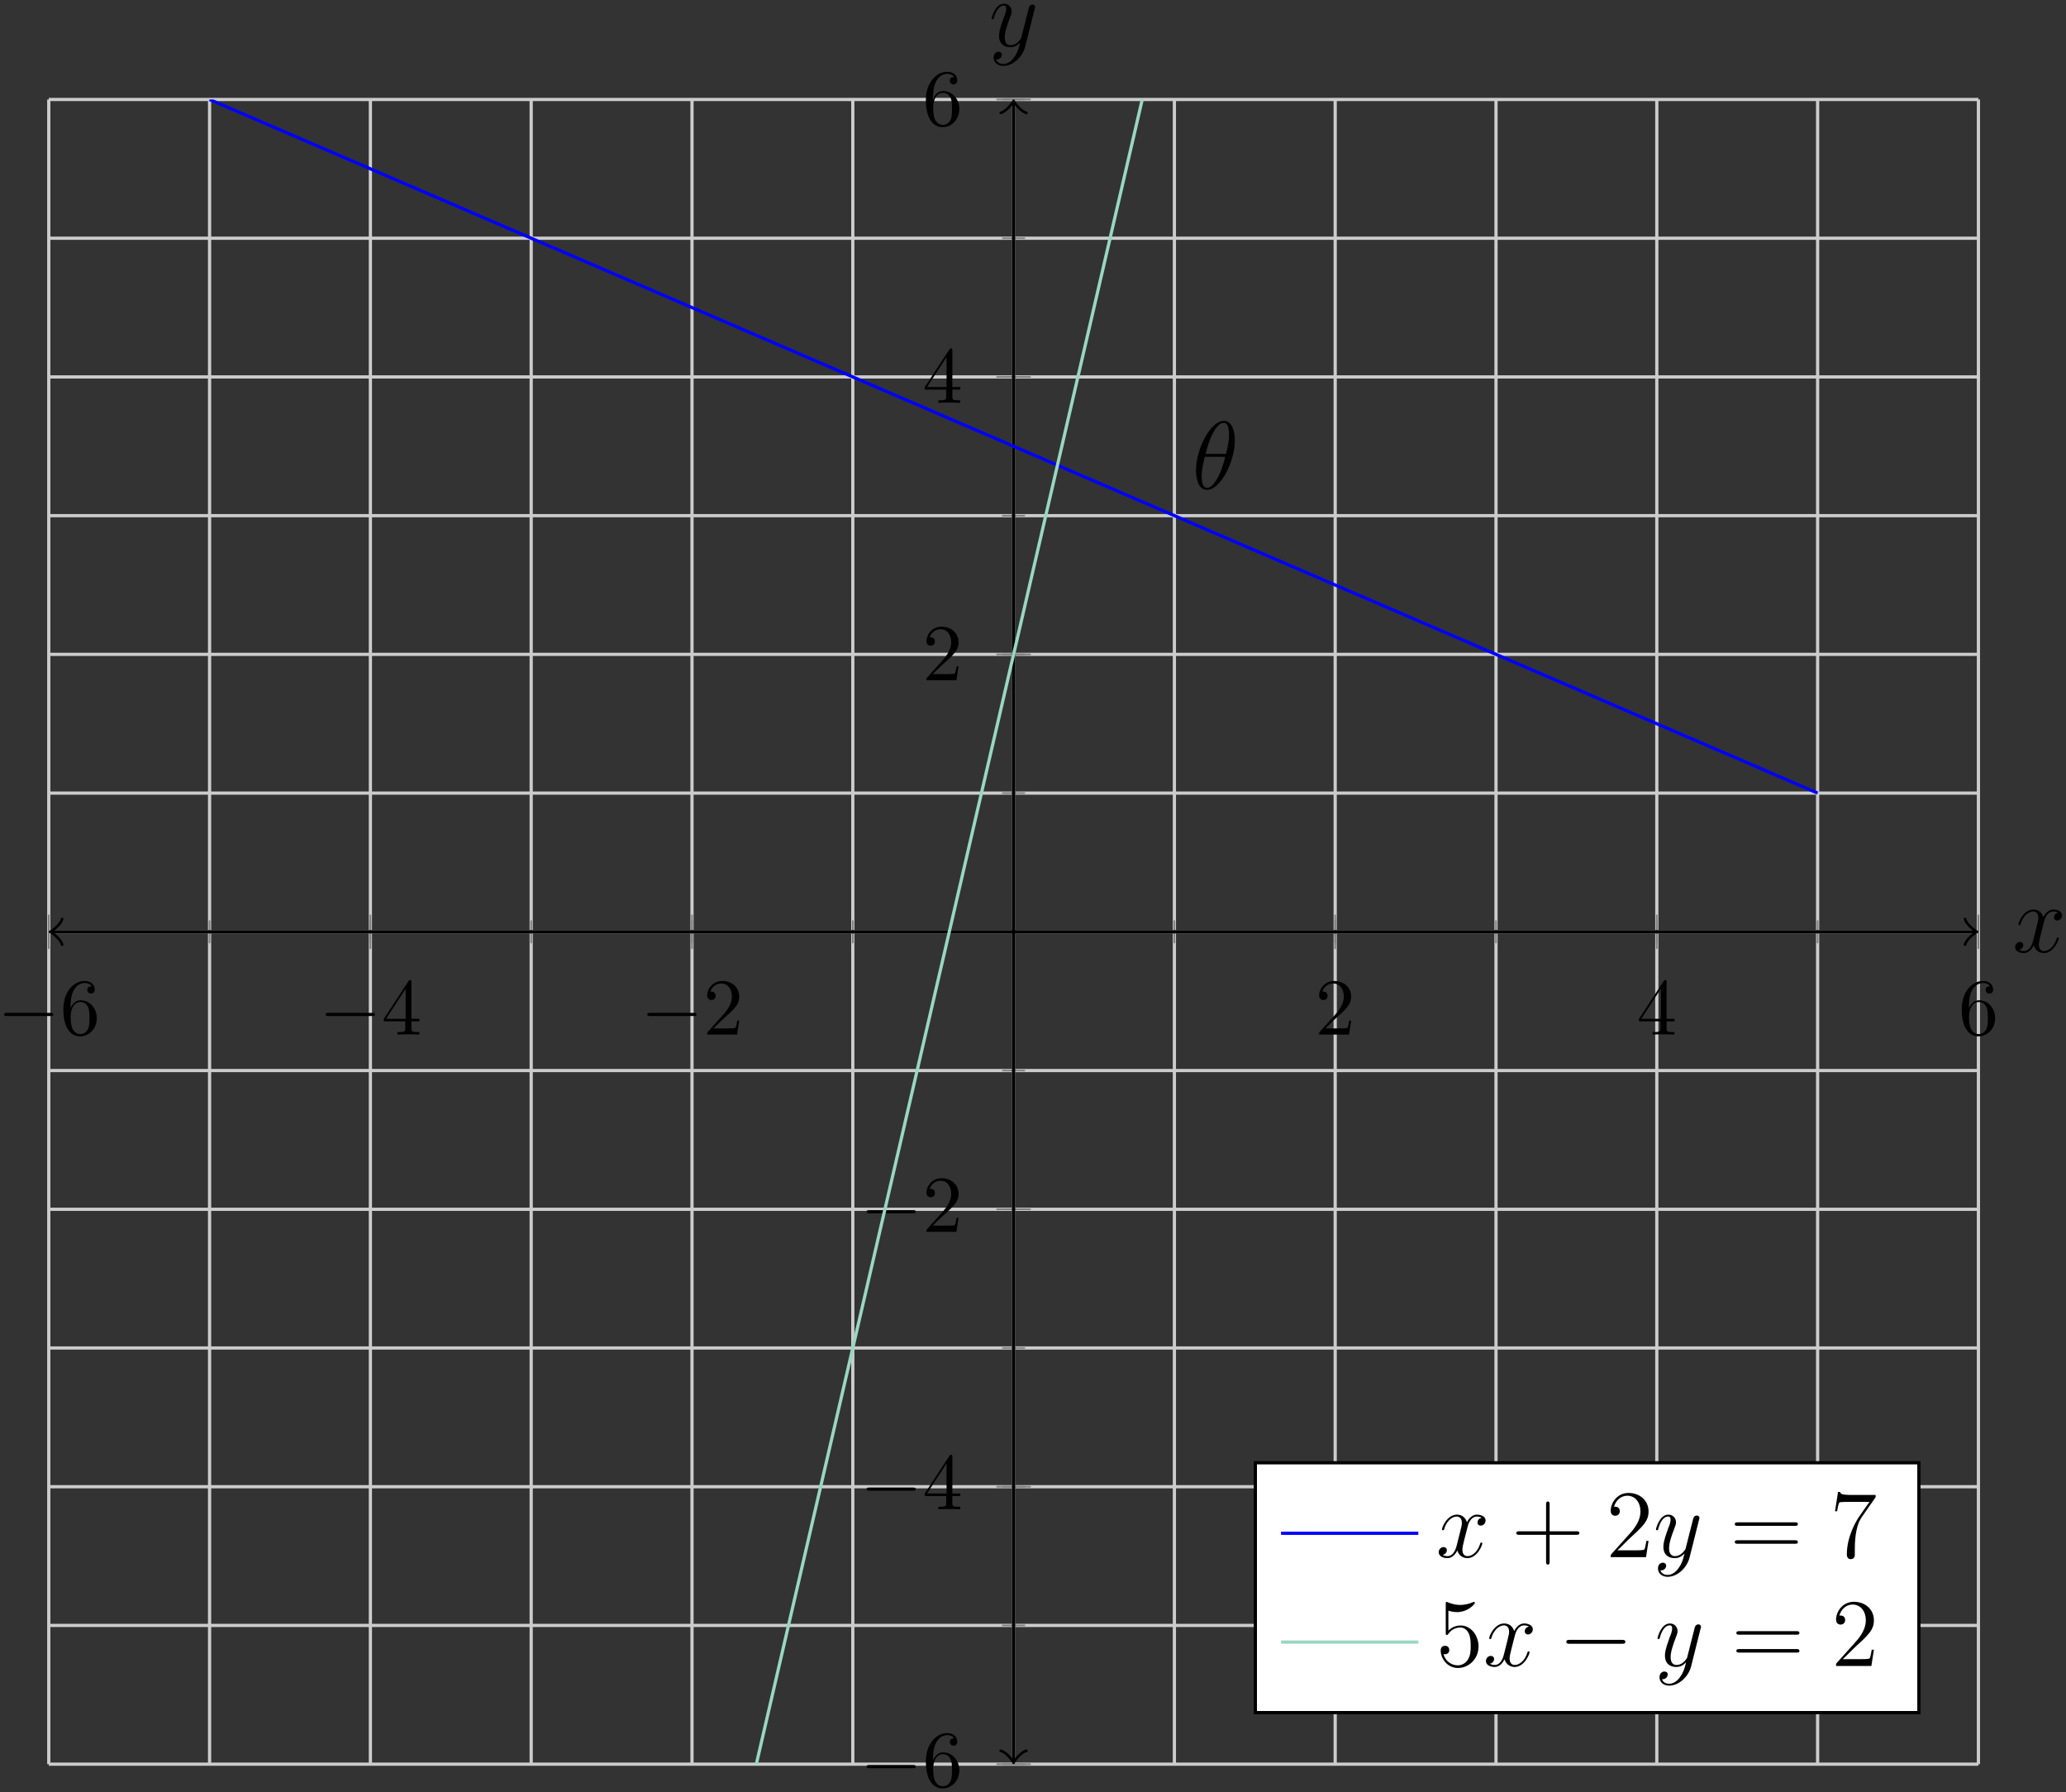 <?xml version="1.0" encoding="UTF-8"?>
<svg xmlns="http://www.w3.org/2000/svg" xmlns:xlink="http://www.w3.org/1999/xlink" width="256pt" height="222pt" viewBox="0 0 256 222" version="1.1">
<rect x="0" y="0" width="256" height="222" fill="#333333" stroke="none"/>
<defs>
<g>
<symbol overflow="visible" id="glyph0-0">
<path style="stroke:none;" d=""/>
</symbol>
<symbol overflow="visible" id="glyph0-1">
<path style="stroke:none;" d="M 6.562 -2.297 C 6.734 -2.297 6.922 -2.297 6.922 -2.5 C 6.922 -2.688 6.734 -2.688 6.562 -2.688 L 1.172 -2.688 C 1 -2.688 0.828 -2.688 0.828 -2.5 C 0.828 -2.297 1 -2.297 1.172 -2.297 Z M 6.562 -2.297 "/>
</symbol>
<symbol overflow="visible" id="glyph1-0">
<path style="stroke:none;" d=""/>
</symbol>
<symbol overflow="visible" id="glyph1-1">
<path style="stroke:none;" d="M 1.312 -3.266 L 1.312 -3.516 C 1.312 -6.031 2.547 -6.391 3.062 -6.391 C 3.297 -6.391 3.719 -6.328 3.938 -5.984 C 3.781 -5.984 3.391 -5.984 3.391 -5.547 C 3.391 -5.234 3.625 -5.078 3.844 -5.078 C 4 -5.078 4.312 -5.172 4.312 -5.562 C 4.312 -6.156 3.875 -6.641 3.047 -6.641 C 1.766 -6.641 0.422 -5.359 0.422 -3.156 C 0.422 -0.484 1.578 0.219 2.5 0.219 C 3.609 0.219 4.562 -0.719 4.562 -2.031 C 4.562 -3.297 3.672 -4.25 2.562 -4.25 C 1.891 -4.25 1.516 -3.75 1.312 -3.266 Z M 2.5 -0.062 C 1.875 -0.062 1.578 -0.656 1.516 -0.812 C 1.328 -1.281 1.328 -2.078 1.328 -2.25 C 1.328 -3.031 1.656 -4.031 2.547 -4.031 C 2.719 -4.031 3.172 -4.031 3.484 -3.406 C 3.656 -3.047 3.656 -2.531 3.656 -2.047 C 3.656 -1.562 3.656 -1.062 3.484 -0.703 C 3.188 -0.109 2.734 -0.062 2.5 -0.062 Z M 2.5 -0.062 "/>
</symbol>
<symbol overflow="visible" id="glyph1-2">
<path style="stroke:none;" d="M 2.938 -1.641 L 2.938 -0.781 C 2.938 -0.422 2.906 -0.312 2.172 -0.312 L 1.969 -0.312 L 1.969 0 C 2.375 -0.031 2.891 -0.031 3.312 -0.031 C 3.734 -0.031 4.25 -0.031 4.672 0 L 4.672 -0.312 L 4.453 -0.312 C 3.719 -0.312 3.703 -0.422 3.703 -0.781 L 3.703 -1.641 L 4.688 -1.641 L 4.688 -1.953 L 3.703 -1.953 L 3.703 -6.484 C 3.703 -6.688 3.703 -6.75 3.531 -6.75 C 3.453 -6.75 3.422 -6.75 3.344 -6.625 L 0.281 -1.953 L 0.281 -1.641 Z M 2.984 -1.953 L 0.562 -1.953 L 2.984 -5.672 Z M 2.984 -1.953 "/>
</symbol>
<symbol overflow="visible" id="glyph1-3">
<path style="stroke:none;" d="M 1.266 -0.766 L 2.328 -1.797 C 3.875 -3.172 4.469 -3.703 4.469 -4.703 C 4.469 -5.844 3.578 -6.641 2.359 -6.641 C 1.234 -6.641 0.5 -5.719 0.5 -4.828 C 0.5 -4.281 1 -4.281 1.031 -4.281 C 1.203 -4.281 1.547 -4.391 1.547 -4.812 C 1.547 -5.062 1.359 -5.328 1.016 -5.328 C 0.938 -5.328 0.922 -5.328 0.891 -5.312 C 1.109 -5.969 1.656 -6.328 2.234 -6.328 C 3.141 -6.328 3.562 -5.516 3.562 -4.703 C 3.562 -3.906 3.078 -3.125 2.516 -2.5 L 0.609 -0.375 C 0.5 -0.266 0.5 -0.234 0.5 0 L 4.203 0 L 4.469 -1.734 L 4.234 -1.734 C 4.172 -1.438 4.109 -1 4 -0.844 C 3.938 -0.766 3.281 -0.766 3.062 -0.766 Z M 1.266 -0.766 "/>
</symbol>
<symbol overflow="visible" id="glyph2-0">
<path style="stroke:none;" d=""/>
</symbol>
<symbol overflow="visible" id="glyph2-1">
<path style="stroke:none;" d="M 5.297 -6.016 C 5.297 -7.234 4.906 -8.422 3.938 -8.422 C 2.266 -8.422 0.484 -4.906 0.484 -2.281 C 0.484 -1.734 0.594 0.125 1.859 0.125 C 3.484 0.125 5.297 -3.297 5.297 -6.016 Z M 1.672 -4.328 C 1.859 -5.031 2.109 -6.031 2.578 -6.891 C 2.969 -7.609 3.391 -8.172 3.922 -8.172 C 4.312 -8.172 4.578 -7.844 4.578 -6.688 C 4.578 -6.266 4.547 -5.672 4.203 -4.328 Z M 4.109 -3.969 C 3.812 -2.797 3.562 -2.047 3.125 -1.297 C 2.781 -0.688 2.359 -0.125 1.859 -0.125 C 1.5 -0.125 1.188 -0.406 1.188 -1.594 C 1.188 -2.359 1.391 -3.172 1.578 -3.969 Z M 4.109 -3.969 "/>
</symbol>
<symbol overflow="visible" id="glyph2-2">
<path style="stroke:none;" d="M 5.672 -4.875 C 5.281 -4.812 5.141 -4.516 5.141 -4.297 C 5.141 -4 5.359 -3.906 5.531 -3.906 C 5.891 -3.906 6.141 -4.219 6.141 -4.547 C 6.141 -5.047 5.562 -5.266 5.062 -5.266 C 4.344 -5.266 3.938 -4.547 3.828 -4.328 C 3.547 -5.219 2.812 -5.266 2.594 -5.266 C 1.375 -5.266 0.734 -3.703 0.734 -3.438 C 0.734 -3.391 0.781 -3.328 0.859 -3.328 C 0.953 -3.328 0.984 -3.406 1 -3.453 C 1.406 -4.781 2.219 -5.031 2.562 -5.031 C 3.094 -5.031 3.203 -4.531 3.203 -4.25 C 3.203 -3.984 3.125 -3.703 2.984 -3.125 L 2.578 -1.5 C 2.406 -0.781 2.062 -0.125 1.422 -0.125 C 1.359 -0.125 1.062 -0.125 0.812 -0.281 C 1.25 -0.359 1.344 -0.719 1.344 -0.859 C 1.344 -1.094 1.156 -1.25 0.938 -1.25 C 0.641 -1.25 0.328 -0.984 0.328 -0.609 C 0.328 -0.109 0.891 0.125 1.406 0.125 C 1.984 0.125 2.391 -0.328 2.641 -0.828 C 2.828 -0.125 3.438 0.125 3.875 0.125 C 5.094 0.125 5.734 -1.453 5.734 -1.703 C 5.734 -1.766 5.688 -1.812 5.625 -1.812 C 5.516 -1.812 5.5 -1.75 5.469 -1.656 C 5.141 -0.609 4.453 -0.125 3.906 -0.125 C 3.484 -0.125 3.266 -0.438 3.266 -0.922 C 3.266 -1.188 3.312 -1.375 3.5 -2.156 L 3.922 -3.797 C 4.094 -4.5 4.5 -5.031 5.062 -5.031 C 5.078 -5.031 5.422 -5.031 5.672 -4.875 Z M 5.672 -4.875 "/>
</symbol>
<symbol overflow="visible" id="glyph2-3">
<path style="stroke:none;" d="M 3.141 1.344 C 2.828 1.797 2.359 2.203 1.766 2.203 C 1.625 2.203 1.047 2.172 0.875 1.625 C 0.906 1.641 0.969 1.641 0.984 1.641 C 1.344 1.641 1.594 1.328 1.594 1.047 C 1.594 0.781 1.359 0.688 1.188 0.688 C 0.984 0.688 0.578 0.828 0.578 1.406 C 0.578 2.016 1.094 2.438 1.766 2.438 C 2.969 2.438 4.172 1.344 4.5 0.016 L 5.672 -4.656 C 5.688 -4.703 5.719 -4.781 5.719 -4.859 C 5.719 -5.031 5.562 -5.156 5.391 -5.156 C 5.281 -5.156 5.031 -5.109 4.938 -4.75 L 4.047 -1.234 C 4 -1.016 4 -0.984 3.891 -0.859 C 3.656 -0.531 3.266 -0.125 2.688 -0.125 C 2.016 -0.125 1.953 -0.781 1.953 -1.094 C 1.953 -1.781 2.281 -2.703 2.609 -3.562 C 2.734 -3.906 2.812 -4.078 2.812 -4.312 C 2.812 -4.812 2.453 -5.266 1.859 -5.266 C 0.766 -5.266 0.328 -3.531 0.328 -3.438 C 0.328 -3.391 0.375 -3.328 0.453 -3.328 C 0.562 -3.328 0.578 -3.375 0.625 -3.547 C 0.906 -4.547 1.359 -5.031 1.828 -5.031 C 1.938 -5.031 2.141 -5.031 2.141 -4.641 C 2.141 -4.328 2.016 -3.984 1.828 -3.531 C 1.25 -1.953 1.25 -1.562 1.25 -1.281 C 1.25 -0.141 2.062 0.125 2.656 0.125 C 3 0.125 3.438 0.016 3.844 -0.438 L 3.859 -0.422 C 3.688 0.281 3.562 0.75 3.141 1.344 Z M 3.141 1.344 "/>
</symbol>
<symbol overflow="visible" id="glyph3-0">
<path style="stroke:none;" d=""/>
</symbol>
<symbol overflow="visible" id="glyph3-1">
<path style="stroke:none;" d="M 4.766 -2.766 L 8.062 -2.766 C 8.234 -2.766 8.453 -2.766 8.453 -2.969 C 8.453 -3.203 8.25 -3.203 8.062 -3.203 L 4.766 -3.203 L 4.766 -6.5 C 4.766 -6.672 4.766 -6.891 4.547 -6.891 C 4.328 -6.891 4.328 -6.688 4.328 -6.5 L 4.328 -3.203 L 1.031 -3.203 C 0.859 -3.203 0.641 -3.203 0.641 -2.984 C 0.641 -2.766 0.844 -2.766 1.031 -2.766 L 4.328 -2.766 L 4.328 0.531 C 4.328 0.703 4.328 0.922 4.547 0.922 C 4.766 0.922 4.766 0.719 4.766 0.531 Z M 4.766 -2.766 "/>
</symbol>
<symbol overflow="visible" id="glyph3-2">
<path style="stroke:none;" d="M 5.266 -2.016 L 5 -2.016 C 4.953 -1.812 4.859 -1.141 4.75 -0.953 C 4.656 -0.844 3.984 -0.844 3.625 -0.844 L 1.406 -0.844 C 1.734 -1.125 2.469 -1.891 2.766 -2.172 C 4.594 -3.844 5.266 -4.469 5.266 -5.656 C 5.266 -7.031 4.172 -7.953 2.781 -7.953 C 1.406 -7.953 0.578 -6.766 0.578 -5.734 C 0.578 -5.125 1.109 -5.125 1.141 -5.125 C 1.406 -5.125 1.703 -5.312 1.703 -5.688 C 1.703 -6.031 1.484 -6.25 1.141 -6.25 C 1.047 -6.25 1.016 -6.25 0.984 -6.234 C 1.203 -7.047 1.859 -7.609 2.625 -7.609 C 3.641 -7.609 4.266 -6.75 4.266 -5.656 C 4.266 -4.641 3.688 -3.75 3 -2.984 L 0.578 -0.281 L 0.578 0 L 4.953 0 Z M 5.266 -2.016 "/>
</symbol>
<symbol overflow="visible" id="glyph3-3">
<path style="stroke:none;" d="M 8.062 -3.875 C 8.234 -3.875 8.453 -3.875 8.453 -4.094 C 8.453 -4.312 8.25 -4.312 8.062 -4.312 L 1.031 -4.312 C 0.859 -4.312 0.641 -4.312 0.641 -4.094 C 0.641 -3.875 0.844 -3.875 1.031 -3.875 Z M 8.062 -1.656 C 8.234 -1.656 8.453 -1.656 8.453 -1.859 C 8.453 -2.094 8.25 -2.094 8.062 -2.094 L 1.031 -2.094 C 0.859 -2.094 0.641 -2.094 0.641 -1.875 C 0.641 -1.656 0.844 -1.656 1.031 -1.656 Z M 8.062 -1.656 "/>
</symbol>
<symbol overflow="visible" id="glyph3-4">
<path style="stroke:none;" d="M 5.672 -7.422 L 5.672 -7.703 L 2.797 -7.703 C 1.344 -7.703 1.328 -7.859 1.281 -8.078 L 1.016 -8.078 L 0.641 -5.688 L 0.906 -5.688 C 0.938 -5.906 1.047 -6.641 1.203 -6.781 C 1.297 -6.844 2.203 -6.844 2.359 -6.844 L 4.906 -6.844 L 3.641 -5.031 C 3.312 -4.562 2.109 -2.609 2.109 -0.359 C 2.109 -0.234 2.109 0.25 2.594 0.25 C 3.094 0.25 3.094 -0.219 3.094 -0.375 L 3.094 -0.969 C 3.094 -2.75 3.375 -4.141 3.938 -4.938 Z M 5.672 -7.422 "/>
</symbol>
<symbol overflow="visible" id="glyph3-5">
<path style="stroke:none;" d="M 1.531 -6.844 C 2.047 -6.688 2.469 -6.672 2.594 -6.672 C 3.938 -6.672 4.812 -7.656 4.812 -7.828 C 4.812 -7.875 4.781 -7.938 4.703 -7.938 C 4.688 -7.938 4.656 -7.938 4.547 -7.891 C 3.891 -7.609 3.312 -7.562 3 -7.562 C 2.219 -7.562 1.656 -7.812 1.422 -7.906 C 1.344 -7.938 1.312 -7.938 1.297 -7.938 C 1.203 -7.938 1.203 -7.859 1.203 -7.672 L 1.203 -4.125 C 1.203 -3.906 1.203 -3.844 1.344 -3.844 C 1.406 -3.844 1.422 -3.844 1.547 -4 C 1.875 -4.484 2.438 -4.766 3.031 -4.766 C 3.672 -4.766 3.984 -4.188 4.078 -3.984 C 4.281 -3.516 4.297 -2.922 4.297 -2.469 C 4.297 -2.016 4.297 -1.344 3.953 -0.797 C 3.688 -0.375 3.234 -0.078 2.703 -0.078 C 1.906 -0.078 1.141 -0.609 0.922 -1.484 C 0.984 -1.453 1.047 -1.453 1.109 -1.453 C 1.312 -1.453 1.641 -1.562 1.641 -1.969 C 1.641 -2.312 1.406 -2.5 1.109 -2.5 C 0.891 -2.5 0.578 -2.391 0.578 -1.922 C 0.578 -0.906 1.406 0.25 2.719 0.25 C 4.078 0.25 5.266 -0.891 5.266 -2.406 C 5.266 -3.828 4.297 -5.016 3.047 -5.016 C 2.359 -5.016 1.844 -4.703 1.531 -4.375 Z M 1.531 -6.844 "/>
</symbol>
<symbol overflow="visible" id="glyph4-0">
<path style="stroke:none;" d=""/>
</symbol>
<symbol overflow="visible" id="glyph4-1">
<path style="stroke:none;" d="M 7.875 -2.75 C 8.078 -2.75 8.297 -2.75 8.297 -2.984 C 8.297 -3.234 8.078 -3.234 7.875 -3.234 L 1.406 -3.234 C 1.203 -3.234 0.984 -3.234 0.984 -2.984 C 0.984 -2.75 1.203 -2.75 1.406 -2.75 Z M 7.875 -2.75 "/>
</symbol>
</g>
<clipPath id="clip1">
  <path d="M 20 12.324 L 231 12.324 L 231 104 L 20 104 Z M 20 12.324 "/>
</clipPath>
<clipPath id="clip2">
  <path d="M 20 12.324 L 231 12.324 L 231 218.555 L 20 218.555 Z M 20 12.324 "/>
</clipPath>
<clipPath id="clip3">
  <path d="M 145 12.324 L 226 12.324 L 226 99 L 145 99 Z M 145 12.324 "/>
</clipPath>
<clipPath id="clip4">
  <path d="M 225.223 98.254 L 145.52 63.883 L 165.445 -22.047 Z M 225.223 98.254 "/>
</clipPath>
<clipPath id="clip5">
  <path d="M 148 52 L 154 52 L 154 61 L 148 61 Z M 148 52 "/>
</clipPath>
<clipPath id="clip6">
  <path d="M 225.223 98.254 L 145.52 63.883 L 165.445 -22.047 Z M 225.223 98.254 "/>
</clipPath>
</defs>
<g id="surface1">
<path style="fill:none;stroke-width:0.399;stroke-linecap:butt;stroke-linejoin:miter;stroke:rgb(79.999%,79.999%,79.999%);stroke-opacity:1;stroke-miterlimit:10;" d="M -0.001 292.155 L -0.001 498.386 M 19.925 292.155 L 19.925 498.386 M 39.851 292.155 L 39.851 498.386 M 59.776 292.155 L 59.776 498.386 M 79.702 292.155 L 79.702 498.386 M 99.628 292.155 L 99.628 498.386 M 119.55 292.155 L 119.55 498.386 M 139.476 292.155 L 139.476 498.386 M 159.401 292.155 L 159.401 498.386 M 179.327 292.155 L 179.327 498.386 M 199.253 292.155 L 199.253 498.386 M 219.179 292.155 L 219.179 498.386 M 239.104 292.155 L 239.104 498.386 " transform="matrix(1,0,0,-1,6.044,510.71)"/>
<path style="fill:none;stroke-width:0.399;stroke-linecap:butt;stroke-linejoin:miter;stroke:rgb(79.999%,79.999%,79.999%);stroke-opacity:1;stroke-miterlimit:10;" d="M -0.001 292.155 L 239.104 292.155 M -0.001 309.343 L 239.104 309.343 M -0.001 326.526 L 239.104 326.526 M -0.001 343.714 L 239.104 343.714 M -0.001 360.897 L 239.104 360.897 M -0.001 378.085 L 239.104 378.085 M -0.001 395.272 L 239.104 395.272 M -0.001 412.456 L 239.104 412.456 M -0.001 429.644 L 239.104 429.644 M -0.001 446.827 L 239.104 446.827 M -0.001 464.015 L 239.104 464.015 M -0.001 481.198 L 239.104 481.198 M -0.001 498.386 L 239.104 498.386 " transform="matrix(1,0,0,-1,6.044,510.71)"/>
<path style="fill:none;stroke-width:0.199;stroke-linecap:butt;stroke-linejoin:miter;stroke:rgb(50%,50%,50%);stroke-opacity:1;stroke-miterlimit:10;" d="M -0.001 393.855 L -0.001 396.687 M 19.925 393.855 L 19.925 396.687 M 39.851 393.855 L 39.851 396.687 M 59.776 393.855 L 59.776 396.687 M 79.702 393.855 L 79.702 396.687 M 99.628 393.855 L 99.628 396.687 M 119.55 393.855 L 119.55 396.687 M 139.476 393.855 L 139.476 396.687 M 159.401 393.855 L 159.401 396.687 M 179.327 393.855 L 179.327 396.687 M 199.253 393.855 L 199.253 396.687 M 219.179 393.855 L 219.179 396.687 M 239.104 393.855 L 239.104 396.687 " transform="matrix(1,0,0,-1,6.044,510.71)"/>
<path style="fill:none;stroke-width:0.199;stroke-linecap:butt;stroke-linejoin:miter;stroke:rgb(50%,50%,50%);stroke-opacity:1;stroke-miterlimit:10;" d="M -0.001 393.144 L -0.001 397.397 M 39.851 393.144 L 39.851 397.397 M 79.702 393.144 L 79.702 397.397 M 159.401 393.144 L 159.401 397.397 M 199.253 393.144 L 199.253 397.397 M 239.104 393.144 L 239.104 397.397 " transform="matrix(1,0,0,-1,6.044,510.71)"/>
<path style="fill:none;stroke-width:0.199;stroke-linecap:butt;stroke-linejoin:miter;stroke:rgb(50%,50%,50%);stroke-opacity:1;stroke-miterlimit:10;" d="M 118.136 292.155 L 120.968 292.155 M 118.136 309.343 L 120.968 309.343 M 118.136 326.526 L 120.968 326.526 M 118.136 343.714 L 120.968 343.714 M 118.136 360.897 L 120.968 360.897 M 118.136 378.085 L 120.968 378.085 M 118.136 395.272 L 120.968 395.272 M 118.136 412.456 L 120.968 412.456 M 118.136 429.644 L 120.968 429.644 M 118.136 446.827 L 120.968 446.827 M 118.136 464.015 L 120.968 464.015 M 118.136 481.198 L 120.968 481.198 M 118.136 498.386 L 120.968 498.386 " transform="matrix(1,0,0,-1,6.044,510.71)"/>
<path style="fill:none;stroke-width:0.199;stroke-linecap:butt;stroke-linejoin:miter;stroke:rgb(50%,50%,50%);stroke-opacity:1;stroke-miterlimit:10;" d="M 117.425 292.155 L 121.679 292.155 M 117.425 326.526 L 121.679 326.526 M 117.425 360.897 L 121.679 360.897 M 117.425 429.644 L 121.679 429.644 M 117.425 464.015 L 121.679 464.015 M 117.425 498.386 L 121.679 498.386 " transform="matrix(1,0,0,-1,6.044,510.71)"/>
<path style="fill:none;stroke-width:0.399;stroke-linecap:butt;stroke-linejoin:miter;stroke:rgb(0%,0%,0%);stroke-opacity:1;stroke-miterlimit:10;" d="M 0.46 395.272 L 238.643 395.272 " transform="matrix(1,0,0,-1,6.044,510.71)"/>
<path style="fill:none;stroke-width:0.319;stroke-linecap:round;stroke-linejoin:round;stroke:rgb(0%,0%,0%);stroke-opacity:1;stroke-miterlimit:10;" d="M -1.197 1.596 C -1.095 0.994 -0.002 0.1 0.299 -0.002 C -0.002 -0.099 -1.095 -0.998 -1.197 -1.596 " transform="matrix(-1,0,0,1,6.502,115.439)"/>
<path style="fill:none;stroke-width:0.319;stroke-linecap:round;stroke-linejoin:round;stroke:rgb(0%,0%,0%);stroke-opacity:1;stroke-miterlimit:10;" d="M -1.196 1.596 C -1.095 0.998 -0.001 0.099 0.3 0.002 C -0.001 -0.1 -1.095 -0.994 -1.196 -1.596 " transform="matrix(1,0,0,-1,244.689,115.439)"/>
<path style="fill:none;stroke-width:0.399;stroke-linecap:butt;stroke-linejoin:miter;stroke:rgb(0%,0%,0%);stroke-opacity:1;stroke-miterlimit:10;" d="M 119.55 292.616 L 119.55 497.925 " transform="matrix(1,0,0,-1,6.044,510.71)"/>
<path style="fill:none;stroke-width:0.319;stroke-linecap:round;stroke-linejoin:round;stroke:rgb(0%,0%,0%);stroke-opacity:1;stroke-miterlimit:10;" d="M -1.197 1.592 C -1.095 0.994 -0.001 0.1 0.299 -0.002 C -0.001 -0.099 -1.095 -0.998 -1.197 -1.595 " transform="matrix(0,1,1,0,125.595,218.095)"/>
<path style="fill:none;stroke-width:0.319;stroke-linecap:round;stroke-linejoin:round;stroke:rgb(0%,0%,0%);stroke-opacity:1;stroke-miterlimit:10;" d="M -1.197 1.595 C -1.095 0.998 -0.002 0.099 0.299 0.002 C -0.002 -0.1 -1.095 -0.994 -1.197 -1.592 " transform="matrix(0,-1,-1,0,125.595,12.783)"/>
<g style="fill:rgb(0%,0%,0%);fill-opacity:1;">
  <use xlink:href="#glyph0-1" x="-0.321" y="128.17"/>
</g>
<g style="fill:rgb(0%,0%,0%);fill-opacity:1;">
  <use xlink:href="#glyph1-1" x="7.428" y="128.17"/>
</g>
<g style="fill:rgb(0%,0%,0%);fill-opacity:1;">
  <use xlink:href="#glyph0-1" x="39.529" y="128.17"/>
</g>
<g style="fill:rgb(0%,0%,0%);fill-opacity:1;">
  <use xlink:href="#glyph1-2" x="47.278" y="128.17"/>
</g>
<g style="fill:rgb(0%,0%,0%);fill-opacity:1;">
  <use xlink:href="#glyph0-1" x="79.38" y="128.17"/>
</g>
<g style="fill:rgb(0%,0%,0%);fill-opacity:1;">
  <use xlink:href="#glyph1-3" x="87.129" y="128.17"/>
</g>
<g style="fill:rgb(0%,0%,0%);fill-opacity:1;">
  <use xlink:href="#glyph1-3" x="162.955" y="128.17"/>
</g>
<g style="fill:rgb(0%,0%,0%);fill-opacity:1;">
  <use xlink:href="#glyph1-2" x="202.806" y="128.17"/>
</g>
<g style="fill:rgb(0%,0%,0%);fill-opacity:1;">
  <use xlink:href="#glyph1-1" x="242.656" y="128.17"/>
</g>
<g style="fill:rgb(0%,0%,0%);fill-opacity:1;">
  <use xlink:href="#glyph0-1" x="106.555" y="221.348"/>
</g>
<g style="fill:rgb(0%,0%,0%);fill-opacity:1;">
  <use xlink:href="#glyph1-1" x="114.304" y="221.348"/>
</g>
<g style="fill:rgb(0%,0%,0%);fill-opacity:1;">
  <use xlink:href="#glyph0-1" x="106.555" y="186.977"/>
</g>
<g style="fill:rgb(0%,0%,0%);fill-opacity:1;">
  <use xlink:href="#glyph1-2" x="114.304" y="186.977"/>
</g>
<g style="fill:rgb(0%,0%,0%);fill-opacity:1;">
  <use xlink:href="#glyph0-1" x="106.555" y="152.606"/>
</g>
<g style="fill:rgb(0%,0%,0%);fill-opacity:1;">
  <use xlink:href="#glyph1-3" x="114.304" y="152.606"/>
</g>
<g style="fill:rgb(0%,0%,0%);fill-opacity:1;">
  <use xlink:href="#glyph1-3" x="114.304" y="84.278"/>
</g>
<g style="fill:rgb(0%,0%,0%);fill-opacity:1;">
  <use xlink:href="#glyph1-2" x="114.304" y="49.907"/>
</g>
<g style="fill:rgb(0%,0%,0%);fill-opacity:1;">
  <use xlink:href="#glyph1-1" x="114.304" y="15.535"/>
</g>
<g clip-path="url(#clip1)" clip-rule="nonzero">
<path style="fill:none;stroke-width:0.399;stroke-linecap:butt;stroke-linejoin:miter;stroke:rgb(0%,0%,100%);stroke-opacity:1;stroke-miterlimit:10;" d="M 19.925 498.382 L 28.226 494.804 L 36.53 491.222 L 44.831 487.644 L 53.132 484.062 L 61.436 480.483 L 69.737 476.901 L 78.038 473.323 L 86.343 469.741 L 94.644 466.163 L 102.944 462.581 L 111.249 459.003 L 127.851 451.839 L 136.155 448.261 L 144.456 444.679 L 152.757 441.101 L 161.061 437.519 L 169.362 433.94 L 177.663 430.358 L 185.968 426.78 L 202.569 419.616 L 210.874 416.038 L 219.175 412.456 " transform="matrix(1,0,0,-1,6.044,510.71)"/>
</g>
<g clip-path="url(#clip2)" clip-rule="nonzero">
<path style="fill:none;stroke-width:0.399;stroke-linecap:butt;stroke-linejoin:miter;stroke:rgb(59.999%,84%,75.999%);stroke-opacity:1;stroke-miterlimit:10;" d="M 19.925 -0.001 L 28.226 35.804 L 36.53 71.605 L 44.831 107.409 L 53.132 143.21 L 61.436 179.015 L 69.737 214.819 L 78.038 250.62 L 86.343 286.425 L 94.644 322.226 L 102.944 358.03 L 111.249 393.831 L 119.55 429.636 L 127.851 465.437 L 136.155 501.241 L 144.456 537.042 L 152.757 572.847 L 161.061 608.651 L 169.362 644.452 L 177.663 680.257 L 185.968 716.058 L 194.268 751.862 L 202.569 787.663 L 210.874 823.468 L 219.175 859.269 " transform="matrix(1,0,0,-1,6.044,510.71)"/>
</g>
<g clip-path="url(#clip3)" clip-rule="nonzero">
<g clip-path="url(#clip4)" clip-rule="nonzero">
<path style="fill:none;stroke-width:0.399;stroke-linecap:butt;stroke-linejoin:miter;stroke:rgb(0%,0%,0%);stroke-opacity:1;stroke-dasharray:2.989,2.989;stroke-miterlimit:10;" d="M 252.862 446.827 C 252.862 509.452 202.101 560.214 139.476 560.214 C 76.854 560.214 26.089 509.452 26.089 446.827 C 26.089 384.206 76.854 333.44 139.476 333.44 C 202.101 333.44 252.862 384.206 252.862 446.827 Z M 252.862 446.827 " transform="matrix(1,0,0,-1,6.044,510.71)"/>
</g>
</g>
<g clip-path="url(#clip5)" clip-rule="nonzero">
<g clip-path="url(#clip6)" clip-rule="nonzero">
<g style="fill:rgb(0%,0%,0%);fill-opacity:1;">
  <use xlink:href="#glyph2-1" x="147.712" y="60.561"/>
</g>
</g>
</g>
<g style="fill:rgb(0%,0%,0%);fill-opacity:1;">
  <use xlink:href="#glyph2-2" x="249.369" y="117.947"/>
</g>
<g style="fill:rgb(0%,0%,0%);fill-opacity:1;">
  <use xlink:href="#glyph2-3" x="122.544" y="5.726"/>
</g>
<path style="fill-rule:nonzero;fill:rgb(100%,100%,100%);fill-opacity:1;stroke-width:0.399;stroke-linecap:butt;stroke-linejoin:miter;stroke:rgb(0%,0%,0%);stroke-opacity:1;stroke-miterlimit:10;" d="M 149.507 298.542 L 231.729 298.542 L 231.729 329.495 L 149.507 329.495 Z M 149.507 298.542 " transform="matrix(1,0,0,-1,6.044,510.71)"/>
<path style="fill:none;stroke-width:0.399;stroke-linecap:butt;stroke-linejoin:miter;stroke:rgb(0%,0%,100%);stroke-opacity:1;stroke-miterlimit:10;" d="M -0.001 0.002 L 17.007 0.002 " transform="matrix(1,0,0,-1,158.739,189.951)"/>
<g style="fill:rgb(0%,0%,0%);fill-opacity:1;">
  <use xlink:href="#glyph2-2" x="177.94" y="192.907"/>
</g>
<g style="fill:rgb(0%,0%,0%);fill-opacity:1;">
  <use xlink:href="#glyph3-1" x="187.248" y="192.907"/>
</g>
<g style="fill:rgb(0%,0%,0%);fill-opacity:1;">
  <use xlink:href="#glyph3-2" x="199.007" y="192.907"/>
</g>
<g style="fill:rgb(0%,0%,0%);fill-opacity:1;">
  <use xlink:href="#glyph2-3" x="204.863" y="192.907"/>
</g>
<g style="fill:rgb(0%,0%,0%);fill-opacity:1;">
  <use xlink:href="#glyph3-3" x="214.32" y="192.907"/>
</g>
<g style="fill:rgb(0%,0%,0%);fill-opacity:1;">
  <use xlink:href="#glyph3-4" x="226.737" y="192.907"/>
</g>
<path style="fill:none;stroke-width:0.399;stroke-linecap:butt;stroke-linejoin:miter;stroke:rgb(59.999%,84%,75.999%);stroke-opacity:1;stroke-miterlimit:10;" d="M -0.001 0 L 17.007 0 " transform="matrix(1,0,0,-1,158.739,203.434)"/>
<g style="fill:rgb(0%,0%,0%);fill-opacity:1;">
  <use xlink:href="#glyph3-5" x="177.94" y="206.39"/>
</g>
<g style="fill:rgb(0%,0%,0%);fill-opacity:1;">
  <use xlink:href="#glyph2-2" x="183.793" y="206.39"/>
</g>
<g style="fill:rgb(0%,0%,0%);fill-opacity:1;">
  <use xlink:href="#glyph4-1" x="193.101" y="206.39"/>
</g>
<g style="fill:rgb(0%,0%,0%);fill-opacity:1;">
  <use xlink:href="#glyph2-3" x="205.056" y="206.39"/>
</g>
<g style="fill:rgb(0%,0%,0%);fill-opacity:1;">
  <use xlink:href="#glyph3-3" x="214.514" y="206.39"/>
</g>
<g style="fill:rgb(0%,0%,0%);fill-opacity:1;">
  <use xlink:href="#glyph3-2" x="226.931" y="206.39"/>
</g>
</g>
</svg>
